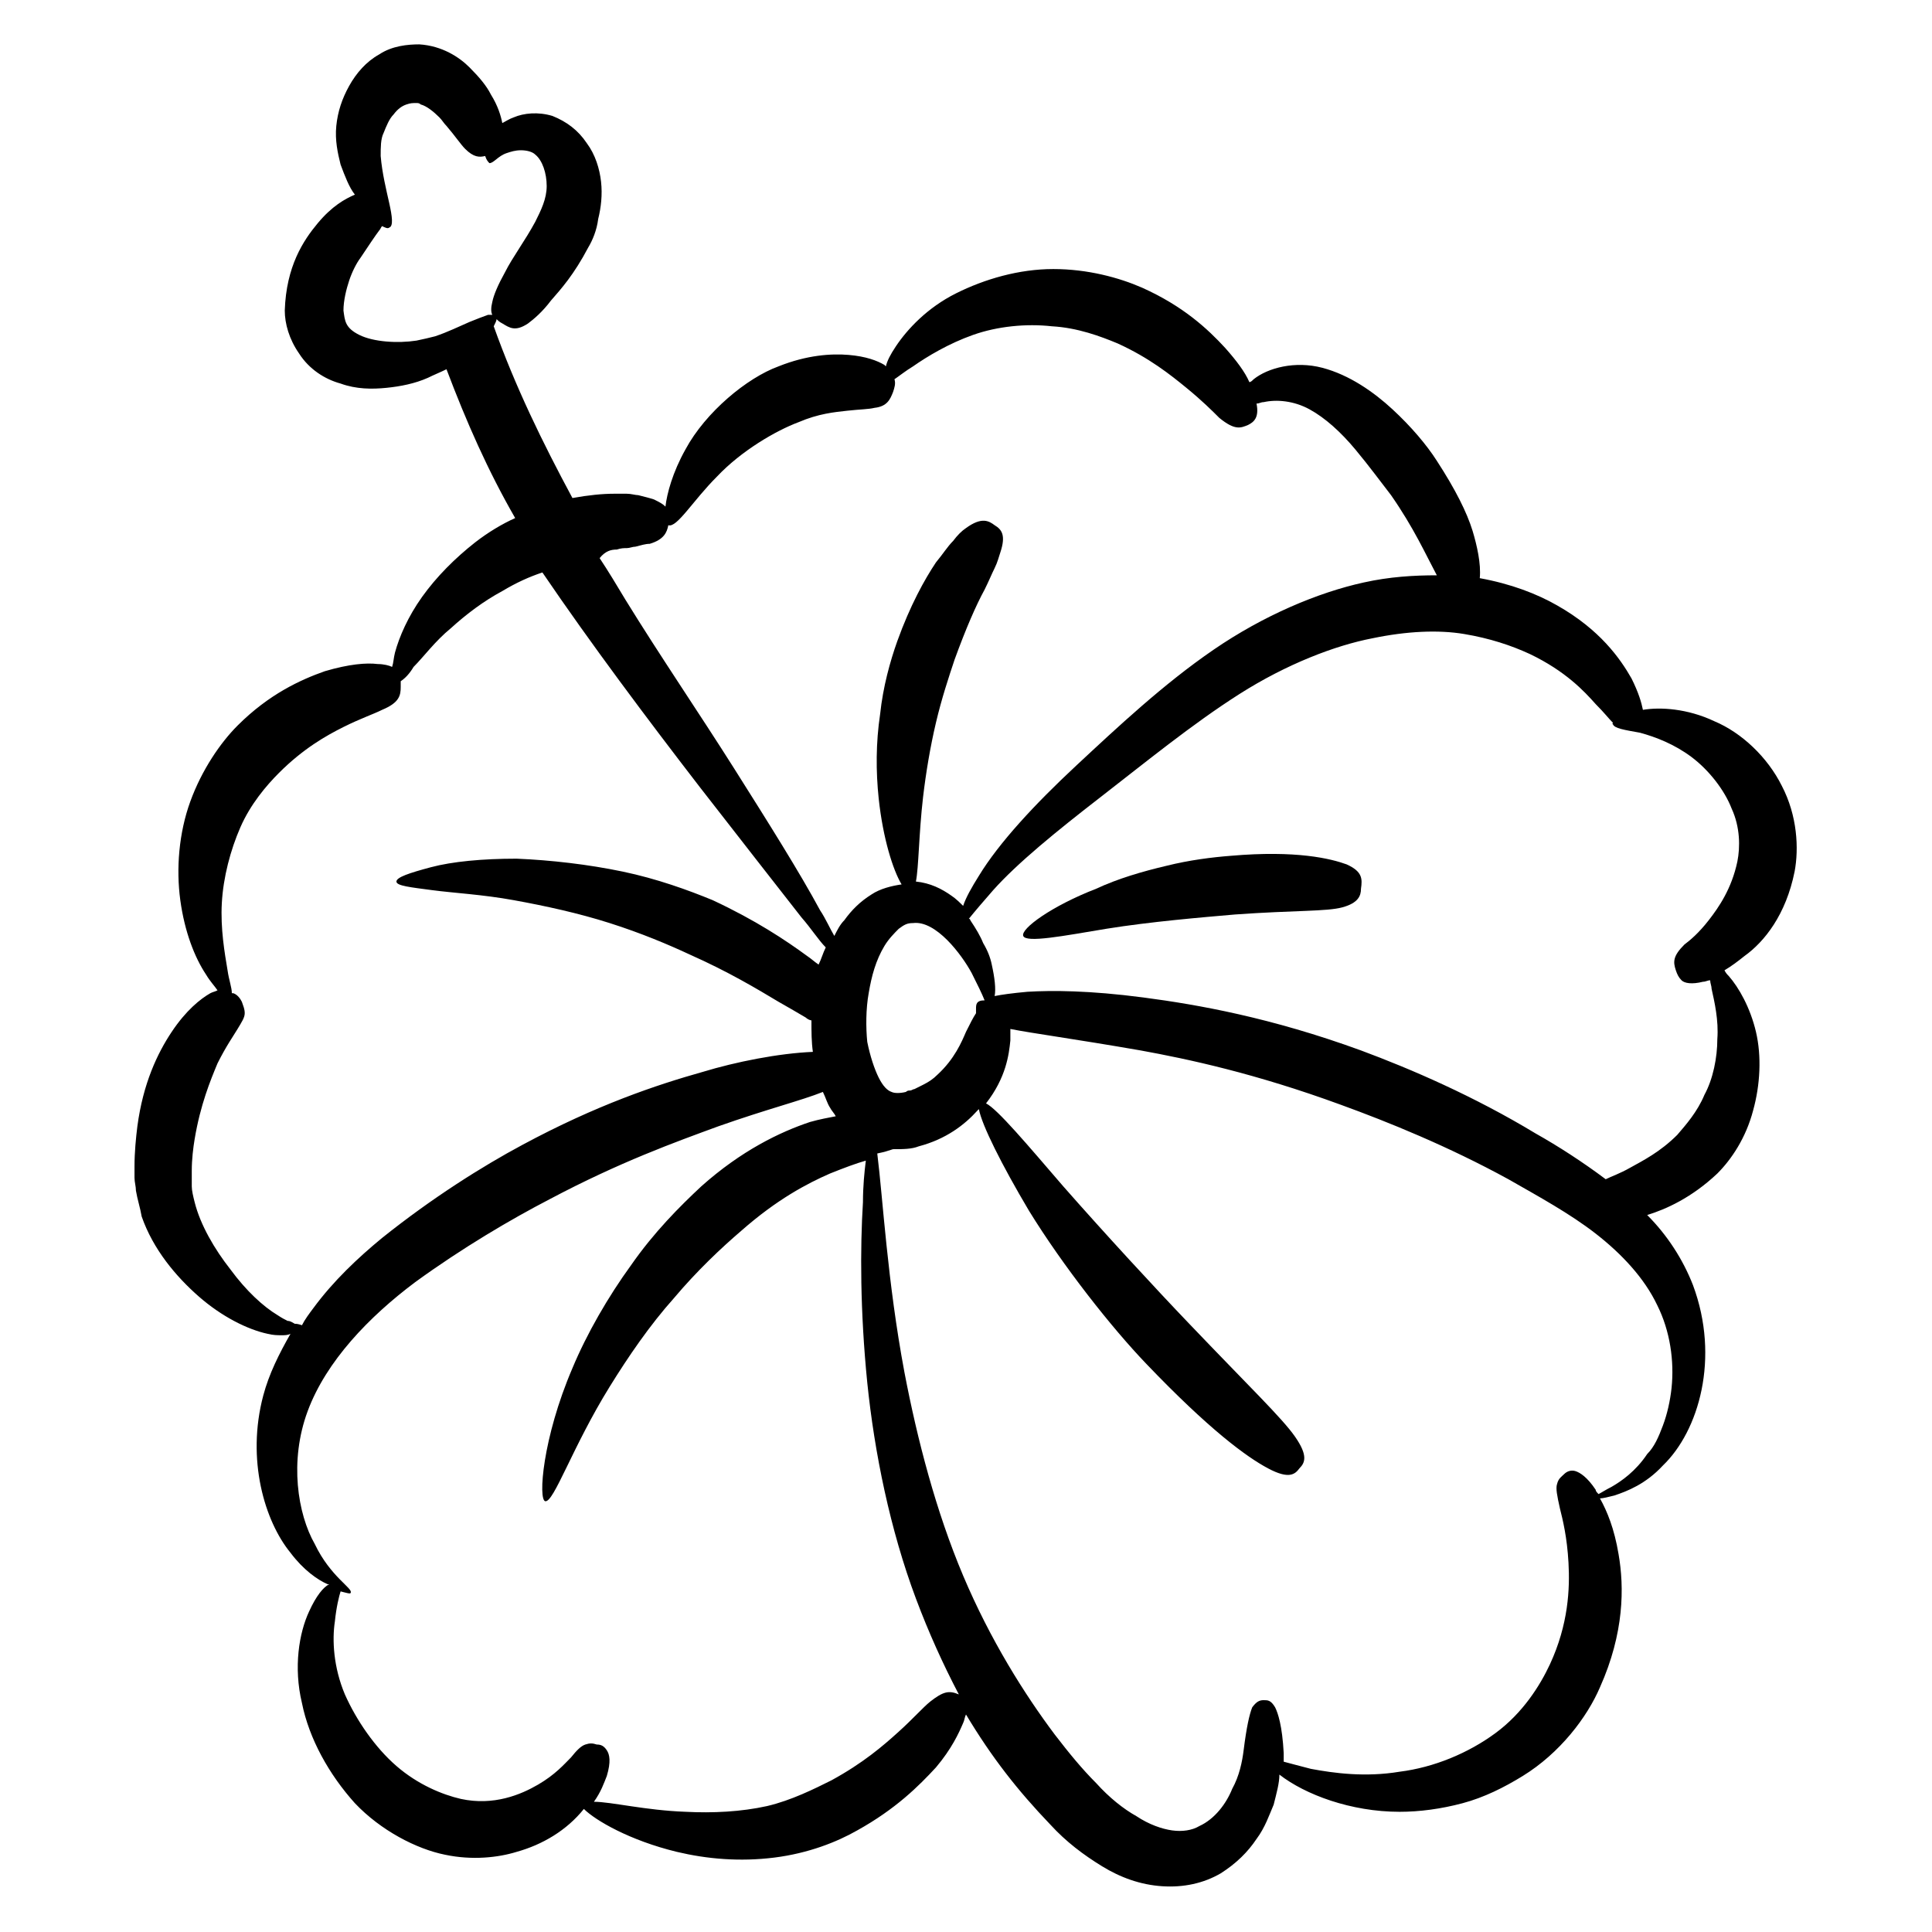 <svg id="Layer_1" enable-background="new 0 0 135 135" height="512" viewBox="0 0 135 135" width="512" xmlns="http://www.w3.org/2000/svg"><g><path d="m125.4 60.9c.3-1.6.2-3.9-.9-6-1-2-2.8-3.7-4.7-4.5-1.9-.9-3.8-1-5-.8-.1-.5-.3-1.2-.8-2.2-.8-1.4-2.2-3.4-5.2-5.1-1.4-.8-3.2-1.5-5.4-1.9.1-1-.2-2.3-.5-3.3-.4-1.3-1.2-2.9-2.5-4.9-.7-1.1-1.8-2.4-3.1-3.6s-3-2.4-4.9-2.9-3.8 0-4.8.8c-.1.1-.2.2-.3.2-.3-.7-.9-1.5-1.7-2.4-1.2-1.3-2.9-2.9-5.8-4.2-1.6-.7-3.8-1.3-6.2-1.3s-4.8.7-6.8 1.7-3.4 2.5-4.2 3.7c-.4.6-.6 1-.7 1.4 0 0-.1-.1-.1-.1-.5-.3-1.3-.6-2.5-.7s-2.9 0-4.9.8c-2.2.8-5.1 3.2-6.5 5.8-.9 1.6-1.3 3.1-1.4 4-.2-.2-.4-.3-.8-.5-.3-.1-.7-.2-1.1-.3-.2 0-.5-.1-.8-.1s-.6 0-.9 0c-.8 0-1.8.1-2.9.3-2.1-3.9-4-7.8-5.5-12 .1-.2.2-.4.2-.5.1.1.2.2.4.3.5.3.9.6 1.8 0 .4-.3 1-.8 1.6-1.6.7-.8 1.6-1.8 2.6-3.7.3-.5.6-1.2.7-2 .2-.8.3-1.7.2-2.6s-.4-1.9-1-2.7c-.6-.9-1.4-1.5-2.4-1.9-1-.3-2-.2-2.7.1-.3.1-.6.3-.8.4-.1-.5-.3-1.2-.8-2-.3-.6-.8-1.2-1.5-1.9s-1.9-1.5-3.5-1.6c-.8 0-1.9.1-2.8.7-.9.5-1.6 1.3-2.1 2.2s-.8 1.8-.9 2.8.1 1.9.3 2.7c.3.8.6 1.6 1 2.1-.7.3-1.6.8-2.6 2s-2.2 3-2.3 6.1c0 .9.3 2 1 3 .7 1.1 1.8 1.8 2.9 2.1 1.1.4 2.2.4 3.2.3s2-.3 2.9-.7c.4-.2.9-.4 1.3-.6 1.4 3.7 2.9 7.1 4.8 10.4-.9.4-1.9 1-2.8 1.7-1.4 1.1-2.7 2.4-3.7 3.8s-1.6 2.8-1.9 3.9c-.1.4-.1.7-.2 1-.2-.1-.6-.2-1-.2-.8-.1-2 0-3.7.5-1.7.6-3.9 1.6-6.1 3.8-1.2 1.2-2.5 3.1-3.3 5.3s-1 4.7-.7 6.9 1 4 1.8 5.2c.3.5.6.8.8 1.1-.2.1-.3.1-.5.2-.7.4-1.7 1.2-2.7 2.7s-2 3.6-2.4 6.6c-.1.8-.2 1.8-.2 2.8v.8c0 .3.1.6.1.9.1.6.3 1.2.4 1.8.8 2.3 2.4 4.2 4 5.6s3.4 2.3 4.8 2.6c.4.1.7.1 1 .1.2 0 .4 0 .6-.1-.8 1.4-1.5 2.8-1.9 4.3-1.2 4.5.1 8.8 1.9 11 .9 1.2 1.9 1.9 2.6 2.2h.1c-.4.2-.9.8-1.4 1.9-.7 1.5-1.1 3.9-.5 6.4.5 2.5 1.9 5 3.7 7 1.8 1.9 4.3 3.2 6.3 3.6 1.9.4 3.7.2 5-.2 1.8-.5 3.5-1.5 4.7-3 .8.8 3.2 2.2 6.5 3 2.1.5 4.4.7 6.8.4s4.4-1.1 5.8-1.9c2.7-1.5 4.3-3.1 5.5-4.4 1.1-1.3 1.6-2.4 1.9-3.1.1-.2.1-.4.2-.6 1.8 3 3.6 5.3 5.9 7.7 1.1 1.2 2.3 2.1 3.6 2.9s2.7 1.3 4.2 1.4 2.9-.2 4.1-.9c1.1-.7 1.9-1.5 2.5-2.4.6-.8.9-1.7 1.2-2.4.2-.8.4-1.5.4-2.1 1.8 1.4 5 2.6 8.4 2.6 1.4 0 2.9-.2 4.4-.6s2.9-1.1 4.2-1.9c2.6-1.6 4.5-4.1 5.4-6.2 1.7-3.8 1.7-7 1.3-9.3-.3-1.8-.8-3-1.3-3.9.2 0 .6-.1 1-.2.9-.3 2.2-.8 3.4-2.1 2.5-2.4 4-7.5 2.1-12.6-.7-1.8-1.8-3.5-3.2-4.9 1.3-.4 3.1-1.2 4.9-2.9 1-1 2-2.5 2.5-4.4.5-1.8.6-3.8.2-5.5s-1.2-3.1-1.9-3.9c-.1-.1-.2-.2-.3-.4.5-.3.9-.6 1.4-1 1.4-1 2.9-2.9 3.5-5.9zm-95-37.4c-.4.1-.8.2-1.3.3-1.3.2-3 .1-4-.4s-1-1-1.1-1.7c0-.7.2-1.5.4-2.1s.5-1.2.8-1.6c.6-.9 1-1.5 1.3-1.9.1-.1.1-.2.2-.3.2.1.4.2.5.1.3-.1.2-.8 0-1.7s-.5-2.1-.6-3.3c0-.6 0-1.2.2-1.6.2-.5.4-1 .7-1.3.3-.4.6-.6.9-.7s.4-.1.7-.1c.1 0 .2 0 .3.1.4.1.9.5 1.3.9.2.2.3.4.5.6.6.7 1 1.3 1.3 1.6.6.6 1 .6 1.4.5.1.3.2.4.3.5.3 0 .6-.5 1.2-.7.3-.1.6-.2 1-.2s.8.1 1 .3c.5.4.8 1.3.8 2.2s-.4 1.7-.8 2.5c-.7 1.3-1.6 2.5-2.1 3.5-.5.9-.8 1.6-.9 2.1-.1.4-.1.7 0 .9-.1 0-.2 0-.3 0-.3.1-.8.3-1.3.5-.7.3-1.5.7-2.4 1zm12.7 14.9c.3-.1.5-.1.7-.1s.4-.1.6-.1c.4-.1.7-.2 1-.2 1-.3 1.2-.8 1.3-1.3.6.2 1.7-1.7 3.4-3.4 1.7-1.8 4.1-3.2 5.7-3.8 1.4-.6 2.5-.7 3.4-.8s1.5-.1 1.9-.2c.9-.1 1.1-.6 1.3-1.1.1-.3.2-.6.1-.9.3-.2.8-.6 1.3-.9 1-.7 2.5-1.6 4.2-2.2s3.7-.8 5.5-.6c1.8.1 3.4.7 4.6 1.2 2.2 1 3.7 2.2 4.8 3.1s1.8 1.6 2.3 2.1c1.1.9 1.5.7 2 .5.4-.2.8-.5.6-1.5.2 0 .3-.1.5-.1.9-.2 2.1-.1 3.2.5s2.2 1.6 3.2 2.8 1.8 2.3 2.5 3.2c1.6 2.3 2.4 4.1 3.2 5.6-1.6 0-3.3.1-5.1.5-3.2.7-7 2.3-10.5 4.7s-6.7 5.4-9.6 8.1-5.4 5.4-6.8 7.7c-.5.8-.9 1.5-1.1 2.1-.2-.2-.5-.5-.8-.7-.7-.5-1.5-.9-2.5-1 .2-1 .2-3.3.5-5.9.2-1.7.5-3.5.9-5.2s.9-3.2 1.3-4.4c.8-2.2 1.5-3.8 2.1-4.9.3-.6.5-1.1.7-1.5s.3-.8.4-1.1c.4-1.2.1-1.6-.4-1.9-.4-.3-.9-.6-2 .2-.3.2-.6.5-.9.9-.4.4-.7.9-1.2 1.5-.8 1.2-1.8 3-2.7 5.5-.5 1.4-1 3.2-1.2 5.1-.3 2-.3 4-.1 5.9.3 2.8 1 5 1.6 6-.7.1-1.5.3-2.1.7-.8.5-1.4 1.1-1.9 1.8-.3.3-.5.7-.7 1.1-.3-.5-.6-1.2-1-1.8-1.4-2.6-3.6-6.1-6-9.9s-5.2-7.9-7.6-11.8c-.6-1-1.2-2-1.8-2.9.4-.5.8-.6 1.2-.6zm25.1 32.1v.3c-.2.3-.4.7-.7 1.3-.3.7-.8 1.9-2 3-.3.3-.6.5-1 .7-.2.1-.4.2-.6.3-.1 0-.2.1-.3.1s-.2 0-.3.1c-.4.1-.8.1-1 0-.3-.1-.6-.4-.9-1s-.6-1.5-.8-2.5c-.1-1-.1-2.3.1-3.4.2-1.2.5-2.3 1.1-3.3.3-.5.7-.9 1-1.2.4-.3.6-.4 1-.4 1.6-.2 3.4 2.2 4.1 3.5.4.8.7 1.4.9 1.9-.6 0-.6.3-.6.6zm-47.6 22c-.2-.1-.3-.2-.5-.2-.2-.1-.4-.2-.7-.4-1-.6-2.2-1.7-3.3-3.2-1.1-1.4-2.1-3.1-2.5-4.7-.1-.4-.2-.8-.2-1.1 0-.2 0-.3 0-.5s0-.4 0-.6c0-.8.1-1.6.2-2.2.4-2.4 1.1-4.1 1.6-5.3.6-1.2 1.1-1.9 1.4-2.4s.5-.8.5-1.1-.1-.5-.2-.8c-.1-.2-.3-.5-.6-.6h-.1c0-.4-.2-.9-.3-1.6-.2-1.2-.5-2.9-.4-4.7s.6-3.7 1.3-5.3 1.8-2.9 2.7-3.8c1.7-1.7 3.3-2.6 4.5-3.2s2.1-.9 2.7-1.2c1.2-.5 1.3-1 1.3-1.6 0-.1 0-.3 0-.4.3-.2.6-.5.9-1 .7-.7 1.5-1.8 2.6-2.7 1.1-1 2.3-1.9 3.6-2.6 1-.6 1.9-1 2.8-1.3 3.4 5 7.3 10.2 11 15 2.8 3.6 5.3 6.8 7.1 9.1.7.8 1.2 1.6 1.7 2.1-.2.4-.3.8-.5 1.2-.3-.2-.5-.4-.8-.6-1.5-1.1-3.6-2.5-6.6-3.9-1.7-.7-3.9-1.5-6.3-2s-5-.8-7.4-.9c-2.4 0-4.5.2-6 .6s-2.4.7-2.4 1 1 .4 2.5.6 3.5.3 5.7.7 4.5.9 6.7 1.6 4.1 1.5 5.6 2.2c2.7 1.2 4.7 2.4 6.2 3.3.7.4 1.4.8 1.9 1.1.1.1.3.2.4.2 0 .8 0 1.5.1 2.2-2.4.1-5.4.7-7.7 1.4-3.2.9-7.4 2.3-12.6 5.1-2.8 1.5-6.3 3.7-9.8 6.5-1.7 1.4-3.4 3-4.8 4.9-.3.4-.6.8-.8 1.2-.3-.1-.4-.1-.5-.1zm44.4 26.4c-.5.4-1.2 1.2-2.2 2.1-1.1 1-2.5 2.2-4.7 3.4-1.2.6-2.8 1.4-4.5 1.8-1.8.4-3.8.5-5.7.4-2.8-.1-5.2-.7-6.4-.7.5-.7.7-1.3.9-1.8.3-1 .2-1.5 0-1.8s-.4-.4-.7-.4c-.3-.1-.5-.1-.8 0s-.6.4-1 .9c-.5.5-1.1 1.2-2.3 1.9s-3.1 1.5-5.4 1c-1.3-.3-3-1-4.5-2.3s-2.8-3.2-3.6-5c-.8-1.9-.9-3.8-.7-5.1.1-1 .3-1.8.4-2.1.4.1.7.2.7.1.2-.3-1.4-1.1-2.5-3.4-1.2-2.1-1.8-5.8-.5-9.3s4.3-6.6 7.5-9c3.3-2.4 6.7-4.4 9.4-5.8 4.9-2.6 8.8-4 11.8-5.1 3.4-1.2 5.8-1.8 7.3-2.4.2.4.3.8.5 1.1.1.2.3.4.4.6-.5.1-1.1.2-1.8.4-2.1.7-4.8 2-7.6 4.5-1.5 1.4-3.3 3.2-4.9 5.5-1.6 2.2-3.1 4.8-4.1 7.2-2.1 4.9-2.4 9.2-1.9 9.3.6.1 1.9-3.8 4.5-8 1.3-2.1 2.8-4.3 4.5-6.2 1.6-1.9 3.3-3.5 4.7-4.7 2.5-2.2 4.6-3.3 6.2-4 1-.4 1.8-.7 2.5-.9-.1.8-.2 1.8-.2 2.9-.2 3.2-.2 7.6.3 12.6.5 4.9 1.6 10.3 3.4 15.1.9 2.4 1.9 4.6 3 6.7-.7-.3-1.1-.2-2 .5zm51.8-21.9c-.1.9-.3 1.8-.6 2.6s-.6 1.5-1.1 2c-.8 1.2-1.8 1.9-2.5 2.3-.4.2-.7.4-.9.5-.1-.1-.2-.2-.2-.3-.6-.9-1.1-1.2-1.4-1.3s-.6 0-.8.2-.4.3-.5.7c-.1.3 0 .8.2 1.7.2.8.5 2 .6 3.8s0 4.3-1.3 7.1c-.7 1.5-1.9 3.4-3.8 4.8s-4.3 2.4-6.7 2.7c-2.4.4-4.6.1-6.2-.2-.8-.2-1.5-.4-1.9-.5 0-.2 0-.4 0-.6-.1-1.9-.4-2.8-.6-3.2-.3-.5-.5-.5-.8-.5s-.5.1-.8.5c-.2.5-.4 1.4-.6 3-.1.8-.3 1.8-.8 2.7-.4 1-1.2 2.1-2.3 2.6-.5.3-1.2.4-1.9.3s-1.6-.4-2.5-1c-.9-.5-1.9-1.3-2.8-2.3-1-1-1.9-2.1-2.9-3.4-2.1-2.8-4.5-6.6-6.4-11.1s-3.2-9.5-4.1-14.2c-1.2-6.4-1.5-12.1-1.9-15.3.5-.1.8-.2 1.1-.3.7 0 1.3 0 1.8-.2 1.9-.5 3.2-1.5 4.1-2.5 0 0 .1-.1.1-.1.2 1.1 1.6 3.9 3.5 7.1 2.4 3.9 5.8 8.2 8.2 10.7 4.4 4.6 7 6.5 8.5 7.3s1.9.4 2.2 0c.4-.4.6-.9-.3-2.2s-3.2-3.5-7.4-7.9c-2.3-2.4-5.9-6.3-8.8-9.6-2.5-2.9-4.6-5.4-5.4-5.8 1.4-1.8 1.6-3.4 1.7-4.4 0-.3 0-.6 0-.8 1.5.3 4.5.7 9.1 1.5 3.3.6 8 1.6 14 3.8 3.3 1.2 7.5 2.9 11.7 5.2 2.1 1.2 4.3 2.4 6.1 3.8s3.4 3.1 4.3 5c.9 1.8 1.2 3.9 1 5.8zm4.6-36.8c-.4 1.9-1.3 3.2-2 4.1s-1.3 1.4-1.7 1.7c-.8.8-.8 1.2-.6 1.8.1.3.2.5.4.7s.7.3 1.5.1c.2 0 .3-.1.5-.1 0 .2.1.4.1.6.2.9.5 2.2.4 3.5 0 1.3-.3 2.8-.9 3.9-.5 1.2-1.3 2.1-1.9 2.8-1.2 1.2-2.4 1.8-3.3 2.3-.7.4-1.3.6-1.7.8-1.6-1.2-3.3-2.3-4.9-3.2-4.3-2.6-8.7-4.5-12.2-5.8-6.3-2.3-11.4-3.2-15.2-3.7s-6.4-.5-8.1-.4c-1.1.1-1.8.2-2.3.3.1-.5 0-1.3-.2-2.2-.1-.5-.3-1-.6-1.5-.2-.5-.5-1-.9-1.6 0 0 0-.1-.1-.1.4-.5 1-1.2 1.7-2 1.7-1.9 4.4-4.1 7.5-6.5s6.4-5.1 9.7-7.2 6.7-3.4 9.3-3.9c2.4-.5 4.6-.6 6.4-.3s3.3.8 4.6 1.4c2.5 1.2 3.8 2.6 4.6 3.5.6.6.9 1 1.2 1.3 0 .1-.1.1 0 .1.1.3.8.4 1.9.6 1.1.3 2.4.8 3.6 1.7s2.3 2.3 2.8 3.6c.6 1.3.6 2.7.4 3.7z"/><path d="m94.1 60.4c-1.1-.4-3.5-1-8.1-.6-1.3.1-2.9.3-4.5.7-1.7.4-3.4.9-4.9 1.6-3.1 1.2-5.3 2.8-5.1 3.3s2.8 0 5.8-.5c3.1-.5 6.7-.8 9-1 4.2-.3 6.4-.2 7.5-.5s1.3-.8 1.3-1.3c.1-.7.1-1.2-1-1.7z"/></g></svg>